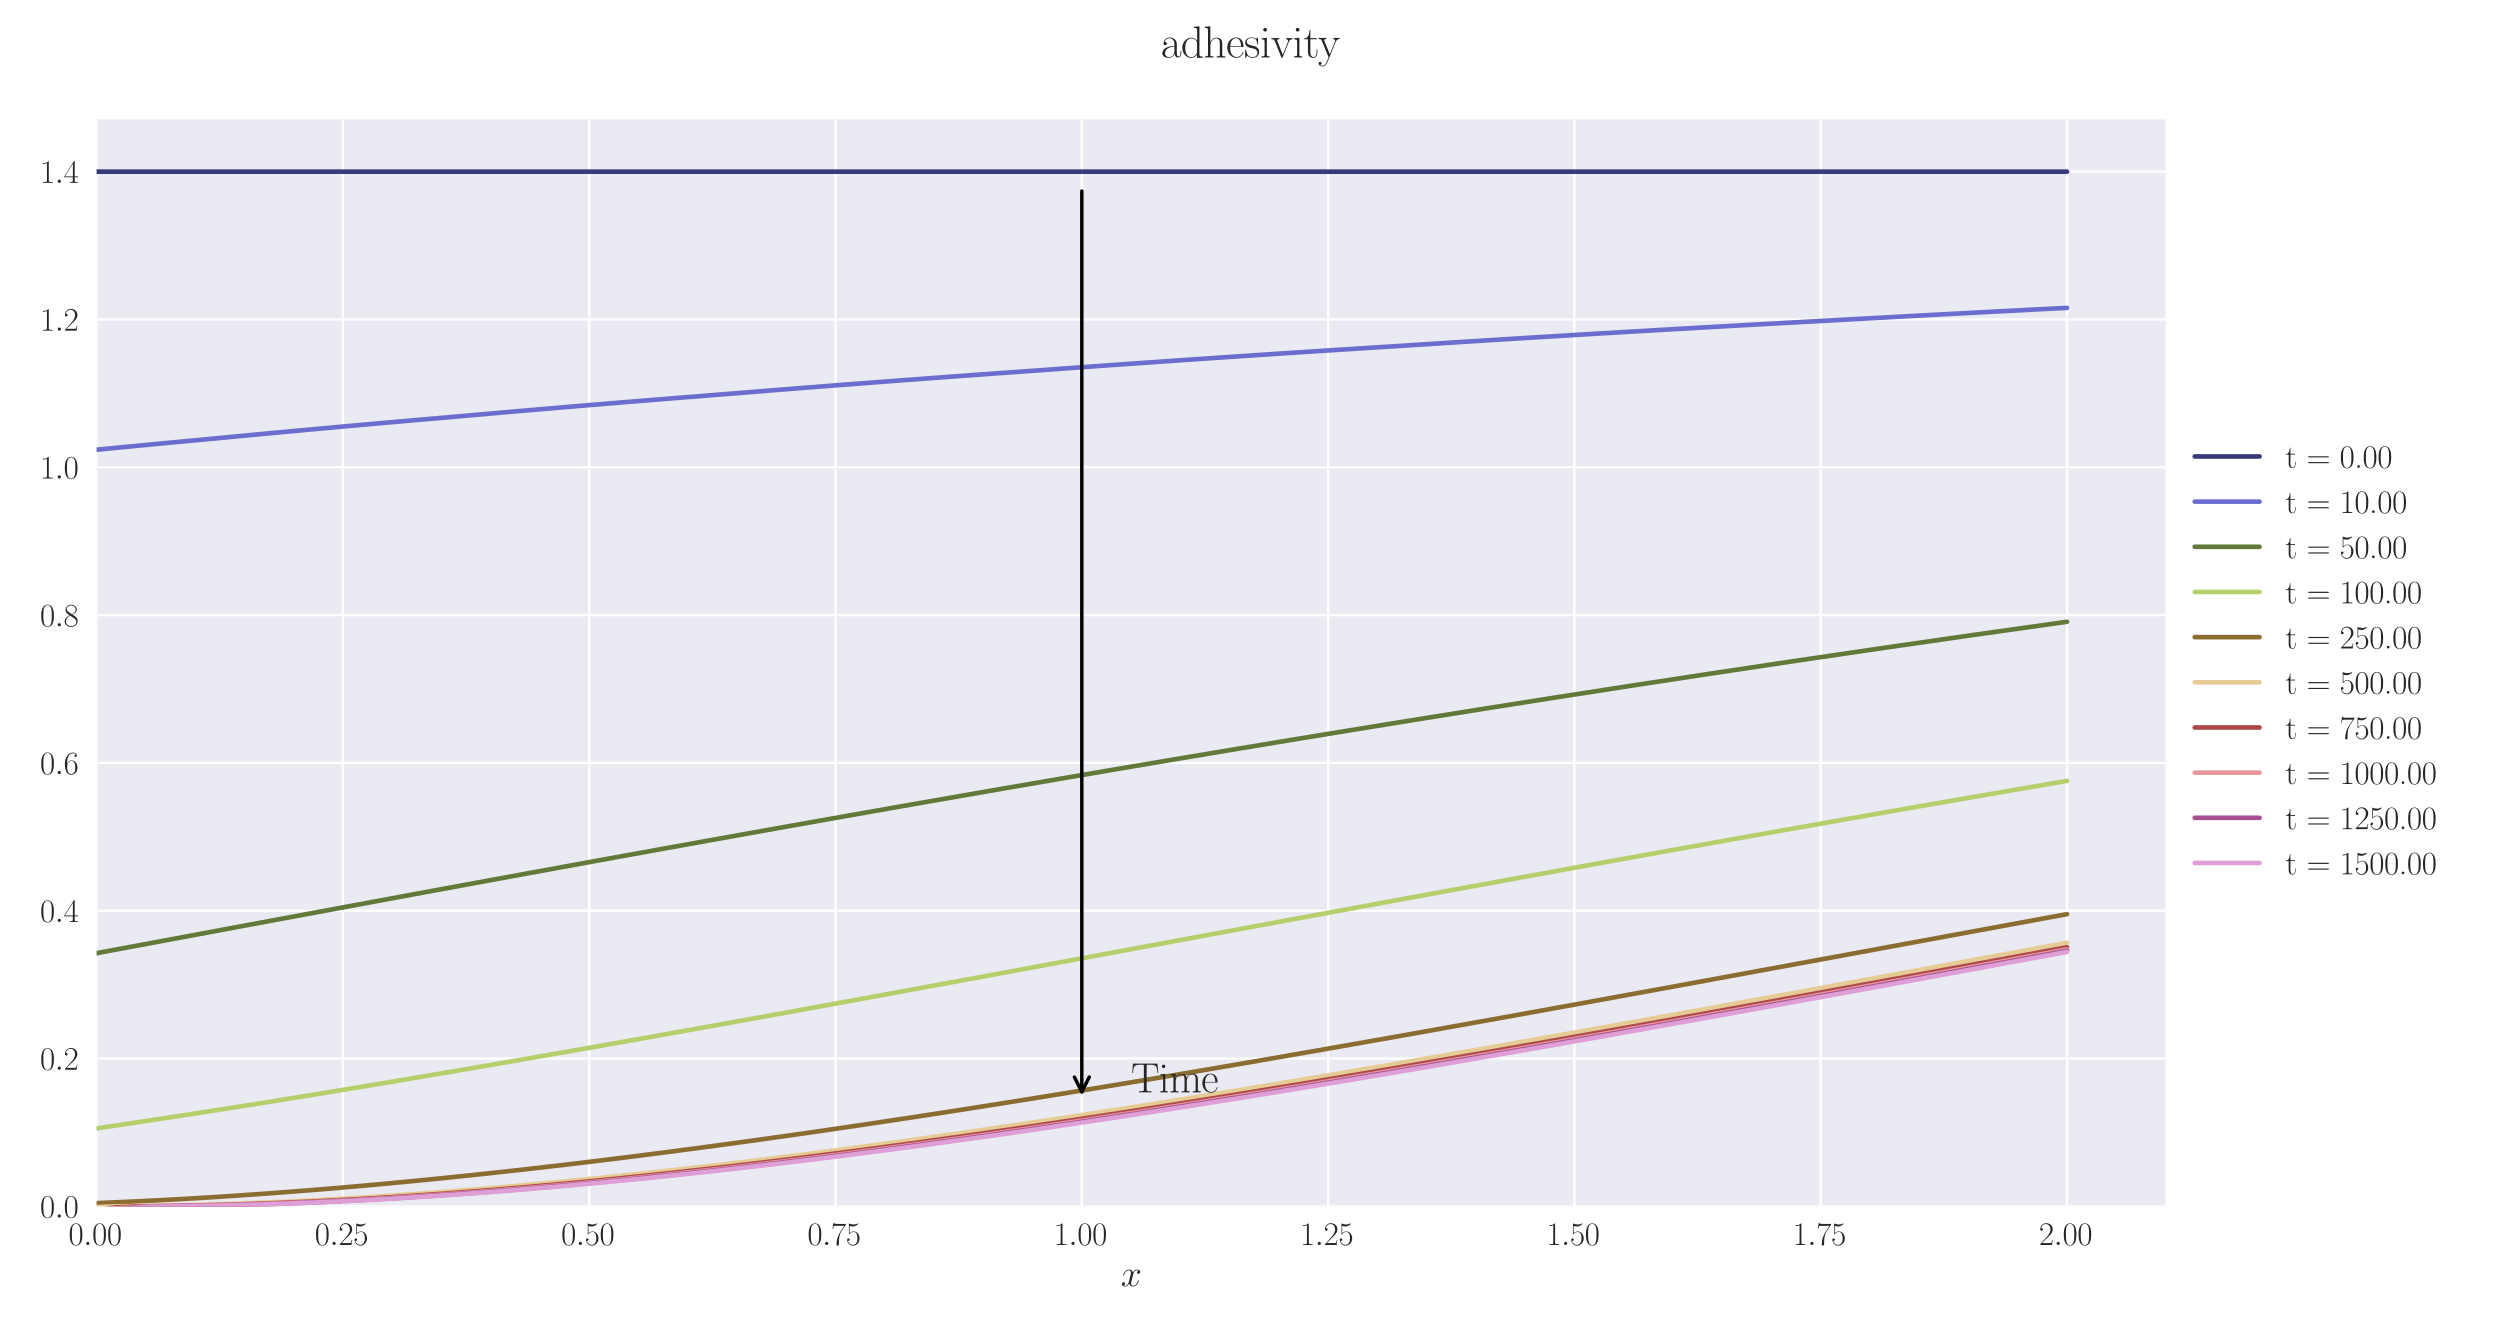 <?xml version="1.0" encoding="utf-8" standalone="no"?>
<!DOCTYPE svg PUBLIC "-//W3C//DTD SVG 1.1//EN"
  "http://www.w3.org/Graphics/SVG/1.1/DTD/svg11.dtd">
<svg xmlns:xlink="http://www.w3.org/1999/xlink" width="1080pt" height="576pt" viewBox="0 0 1080 576" xmlns="http://www.w3.org/2000/svg" version="1.1">
 <defs>
  <style type="text/css">*{stroke-linejoin: round; stroke-linecap: butt}</style>
 </defs>
 <g id="figure_1">
  <g id="patch_1">
   <path d="M 0 576 
L 1080 576 
L 1080 0 
L 0 0 
z
" style="fill: #ffffff"/>
  </g>
  <g id="axes_1">
   <g id="patch_2">
    <path d="M 41.731 521.153 
L 935.518 521.153 
L 935.518 51.564 
L 41.731 51.564 
z
" style="fill: #eaeaf2"/>
   </g>
   <g id="matplotlib.axis_1">
    <g id="xtick_1">
     <g id="line2d_1">
      <path d="M 41.731 521.153 
L 41.731 51.564 
" clip-path="url(#pd2f1396769)" style="fill: none; stroke: #ffffff; stroke-linecap: round"/>
     </g>
     <g id="line2d_2"/>
     <g id="text_1">
      <!-- $\mathdefault{0.00}$ -->
      <g style="fill: #262626" transform="translate(29.591 537.839) scale(0.14 -0.14)">
       <defs>
        <path id="CMR17-30" d="M 2688 2025 
C 2688 2416 2682 3080 2413 3591 
C 2176 4039 1798 4198 1466 4198 
C 1158 4198 768 4058 525 3597 
C 269 3118 243 2524 243 2025 
C 243 1661 250 1106 448 619 
C 723 -39 1216 -128 1466 -128 
C 1760 -128 2208 -7 2470 600 
C 2662 1042 2688 1559 2688 2025 
z
M 1466 -26 
C 1056 -26 813 325 723 812 
C 653 1188 653 1738 653 2096 
C 653 2588 653 2997 736 3387 
C 858 3929 1216 4096 1466 4096 
C 1728 4096 2067 3923 2189 3400 
C 2272 3036 2278 2607 2278 2096 
C 2278 1680 2278 1169 2202 792 
C 2067 95 1690 -26 1466 -26 
z
" transform="scale(0.016)"/>
        <path id="CMMI12-3a" d="M 1178 307 
C 1178 492 1024 619 870 619 
C 685 619 557 466 557 313 
C 557 128 710 0 864 0 
C 1050 0 1178 153 1178 307 
z
" transform="scale(0.016)"/>
       </defs>
       <use xlink:href="#CMR17-30" transform="scale(0.996)"/>
       <use xlink:href="#CMMI12-3a" transform="translate(45.69 0) scale(0.996)"/>
       <use xlink:href="#CMR17-30" transform="translate(72.788 0) scale(0.996)"/>
       <use xlink:href="#CMR17-30" transform="translate(118.478 0) scale(0.996)"/>
      </g>
     </g>
    </g>
    <g id="xtick_2">
     <g id="line2d_3">
      <path d="M 148.134 521.153 
L 148.134 51.564 
" clip-path="url(#pd2f1396769)" style="fill: none; stroke: #ffffff; stroke-linecap: round"/>
     </g>
     <g id="line2d_4"/>
     <g id="text_2">
      <!-- $\mathdefault{0.25}$ -->
      <g style="fill: #262626" transform="translate(135.994 537.839) scale(0.14 -0.14)">
       <defs>
        <path id="CMR17-32" d="M 2669 989 
L 2554 989 
C 2490 536 2438 459 2413 420 
C 2381 369 1920 369 1830 369 
L 602 369 
C 832 619 1280 1072 1824 1597 
C 2214 1967 2669 2402 2669 3035 
C 2669 3790 2067 4224 1395 4224 
C 691 4224 262 3604 262 3030 
C 262 2780 448 2748 525 2748 
C 589 2748 781 2787 781 3010 
C 781 3207 614 3264 525 3264 
C 486 3264 448 3258 422 3245 
C 544 3790 915 4058 1306 4058 
C 1862 4058 2227 3617 2227 3035 
C 2227 2479 1901 2000 1536 1584 
L 262 146 
L 262 0 
L 2515 0 
L 2669 989 
z
" transform="scale(0.016)"/>
        <path id="CMR17-35" d="M 730 3692 
C 794 3666 1056 3584 1325 3584 
C 1920 3584 2246 3911 2432 4100 
C 2432 4157 2432 4192 2394 4192 
C 2387 4192 2374 4192 2323 4163 
C 2099 4058 1837 3973 1517 3973 
C 1325 3973 1037 3999 723 4139 
C 653 4171 640 4171 634 4171 
C 602 4171 595 4164 595 4037 
L 595 2203 
C 595 2089 595 2057 659 2057 
C 691 2057 704 2070 736 2114 
C 941 2401 1222 2522 1542 2522 
C 1766 2522 2246 2382 2246 1289 
C 2246 1085 2246 715 2054 421 
C 1894 159 1645 25 1370 25 
C 947 25 518 320 403 814 
C 429 807 480 795 506 795 
C 589 795 749 840 749 1038 
C 749 1210 627 1280 506 1280 
C 358 1280 262 1190 262 1011 
C 262 454 704 -128 1382 -128 
C 2042 -128 2669 440 2669 1264 
C 2669 2030 2170 2624 1549 2624 
C 1222 2624 947 2503 730 2274 
L 730 3692 
z
" transform="scale(0.016)"/>
       </defs>
       <use xlink:href="#CMR17-30" transform="scale(0.996)"/>
       <use xlink:href="#CMMI12-3a" transform="translate(45.69 0) scale(0.996)"/>
       <use xlink:href="#CMR17-32" transform="translate(72.788 0) scale(0.996)"/>
       <use xlink:href="#CMR17-35" transform="translate(118.478 0) scale(0.996)"/>
      </g>
     </g>
    </g>
    <g id="xtick_3">
     <g id="line2d_5">
      <path d="M 254.537 521.153 
L 254.537 51.564 
" clip-path="url(#pd2f1396769)" style="fill: none; stroke: #ffffff; stroke-linecap: round"/>
     </g>
     <g id="line2d_6"/>
     <g id="text_3">
      <!-- $\mathdefault{0.50}$ -->
      <g style="fill: #262626" transform="translate(242.397 537.839) scale(0.14 -0.14)">
       <use xlink:href="#CMR17-30" transform="scale(0.996)"/>
       <use xlink:href="#CMMI12-3a" transform="translate(45.69 0) scale(0.996)"/>
       <use xlink:href="#CMR17-35" transform="translate(72.788 0) scale(0.996)"/>
       <use xlink:href="#CMR17-30" transform="translate(118.478 0) scale(0.996)"/>
      </g>
     </g>
    </g>
    <g id="xtick_4">
     <g id="line2d_7">
      <path d="M 360.94 521.153 
L 360.94 51.564 
" clip-path="url(#pd2f1396769)" style="fill: none; stroke: #ffffff; stroke-linecap: round"/>
     </g>
     <g id="line2d_8"/>
     <g id="text_4">
      <!-- $\mathdefault{0.75}$ -->
      <g style="fill: #262626" transform="translate(348.801 537.839) scale(0.14 -0.14)">
       <defs>
        <path id="CMR17-37" d="M 2886 3941 
L 2886 4081 
L 1382 4081 
C 634 4081 621 4165 595 4288 
L 480 4288 
L 294 3094 
L 410 3094 
C 429 3215 474 3540 550 3661 
C 589 3712 1062 3712 1171 3712 
L 2579 3712 
L 1869 2661 
C 1395 1954 1069 999 1069 165 
C 1069 89 1069 -128 1299 -128 
C 1530 -128 1530 89 1530 171 
L 1530 465 
C 1530 1508 1709 2196 2003 2636 
L 2886 3941 
z
" transform="scale(0.016)"/>
       </defs>
       <use xlink:href="#CMR17-30" transform="scale(0.996)"/>
       <use xlink:href="#CMMI12-3a" transform="translate(45.69 0) scale(0.996)"/>
       <use xlink:href="#CMR17-37" transform="translate(72.788 0) scale(0.996)"/>
       <use xlink:href="#CMR17-35" transform="translate(118.478 0) scale(0.996)"/>
      </g>
     </g>
    </g>
    <g id="xtick_5">
     <g id="line2d_9">
      <path d="M 467.343 521.153 
L 467.343 51.564 
" clip-path="url(#pd2f1396769)" style="fill: none; stroke: #ffffff; stroke-linecap: round"/>
     </g>
     <g id="line2d_10"/>
     <g id="text_5">
      <!-- $\mathdefault{1.00}$ -->
      <g style="fill: #262626" transform="translate(455.204 537.839) scale(0.14 -0.14)">
       <defs>
        <path id="CMR17-31" d="M 1702 4058 
C 1702 4192 1696 4192 1606 4192 
C 1357 3916 979 3827 621 3827 
C 602 3827 570 3827 563 3808 
C 557 3795 557 3782 557 3648 
C 755 3648 1088 3686 1344 3839 
L 1344 461 
C 1344 236 1331 160 781 160 
L 589 160 
L 589 0 
C 896 0 1216 0 1523 0 
C 1830 0 2150 0 2458 0 
L 2458 160 
L 2266 160 
C 1715 160 1702 230 1702 458 
L 1702 4058 
z
" transform="scale(0.016)"/>
       </defs>
       <use xlink:href="#CMR17-31" transform="scale(0.996)"/>
       <use xlink:href="#CMMI12-3a" transform="translate(45.69 0) scale(0.996)"/>
       <use xlink:href="#CMR17-30" transform="translate(72.788 0) scale(0.996)"/>
       <use xlink:href="#CMR17-30" transform="translate(118.478 0) scale(0.996)"/>
      </g>
     </g>
    </g>
    <g id="xtick_6">
     <g id="line2d_11">
      <path d="M 573.747 521.153 
L 573.747 51.564 
" clip-path="url(#pd2f1396769)" style="fill: none; stroke: #ffffff; stroke-linecap: round"/>
     </g>
     <g id="line2d_12"/>
     <g id="text_6">
      <!-- $\mathdefault{1.25}$ -->
      <g style="fill: #262626" transform="translate(561.607 537.839) scale(0.14 -0.14)">
       <use xlink:href="#CMR17-31" transform="scale(0.996)"/>
       <use xlink:href="#CMMI12-3a" transform="translate(45.69 0) scale(0.996)"/>
       <use xlink:href="#CMR17-32" transform="translate(72.788 0) scale(0.996)"/>
       <use xlink:href="#CMR17-35" transform="translate(118.478 0) scale(0.996)"/>
      </g>
     </g>
    </g>
    <g id="xtick_7">
     <g id="line2d_13">
      <path d="M 680.15 521.153 
L 680.15 51.564 
" clip-path="url(#pd2f1396769)" style="fill: none; stroke: #ffffff; stroke-linecap: round"/>
     </g>
     <g id="line2d_14"/>
     <g id="text_7">
      <!-- $\mathdefault{1.50}$ -->
      <g style="fill: #262626" transform="translate(668.01 537.839) scale(0.14 -0.14)">
       <use xlink:href="#CMR17-31" transform="scale(0.996)"/>
       <use xlink:href="#CMMI12-3a" transform="translate(45.69 0) scale(0.996)"/>
       <use xlink:href="#CMR17-35" transform="translate(72.788 0) scale(0.996)"/>
       <use xlink:href="#CMR17-30" transform="translate(118.478 0) scale(0.996)"/>
      </g>
     </g>
    </g>
    <g id="xtick_8">
     <g id="line2d_15">
      <path d="M 786.553 521.153 
L 786.553 51.564 
" clip-path="url(#pd2f1396769)" style="fill: none; stroke: #ffffff; stroke-linecap: round"/>
     </g>
     <g id="line2d_16"/>
     <g id="text_8">
      <!-- $\mathdefault{1.75}$ -->
      <g style="fill: #262626" transform="translate(774.414 537.839) scale(0.14 -0.14)">
       <use xlink:href="#CMR17-31" transform="scale(0.996)"/>
       <use xlink:href="#CMMI12-3a" transform="translate(45.69 0) scale(0.996)"/>
       <use xlink:href="#CMR17-37" transform="translate(72.788 0) scale(0.996)"/>
       <use xlink:href="#CMR17-35" transform="translate(118.478 0) scale(0.996)"/>
      </g>
     </g>
    </g>
    <g id="xtick_9">
     <g id="line2d_17">
      <path d="M 892.956 521.153 
L 892.956 51.564 
" clip-path="url(#pd2f1396769)" style="fill: none; stroke: #ffffff; stroke-linecap: round"/>
     </g>
     <g id="line2d_18"/>
     <g id="text_9">
      <!-- $\mathdefault{2.00}$ -->
      <g style="fill: #262626" transform="translate(880.817 537.839) scale(0.14 -0.14)">
       <use xlink:href="#CMR17-32" transform="scale(0.996)"/>
       <use xlink:href="#CMMI12-3a" transform="translate(45.69 0) scale(0.996)"/>
       <use xlink:href="#CMR17-30" transform="translate(72.788 0) scale(0.996)"/>
       <use xlink:href="#CMR17-30" transform="translate(118.478 0) scale(0.996)"/>
      </g>
     </g>
    </g>
    <g id="text_10">
     <!-- $x$ -->
     <g style="fill: #262626" transform="translate(484.189 555.621) scale(0.16 -0.16)">
      <defs>
       <path id="CMMI12-78" d="M 3034 2606 
C 2829 2567 2752 2414 2752 2293 
C 2752 2139 2874 2088 2963 2088 
C 3155 2088 3290 2254 3290 2427 
C 3290 2695 2982 2816 2714 2816 
C 2323 2816 2106 2433 2048 2312 
C 1901 2816 1504 2816 1389 2816 
C 736 2816 390 1980 390 1839 
C 390 1814 416 1782 461 1782 
C 512 1782 525 1820 538 1846 
C 755 2555 1184 2689 1370 2689 
C 1658 2689 1715 2420 1715 2267 
C 1715 2127 1677 1980 1600 1673 
L 1382 798 
C 1286 415 1101 64 762 64 
C 730 64 570 64 435 147 
C 666 192 717 383 717 460 
C 717 588 621 664 499 664 
C 346 664 179 530 179 326 
C 179 57 480 -64 755 -64 
C 1062 -64 1280 179 1414 441 
C 1517 64 1837 -64 2074 -64 
C 2726 -64 3072 773 3072 913 
C 3072 945 3046 971 3008 971 
C 2950 971 2944 939 2925 888 
C 2752 326 2381 64 2093 64 
C 1869 64 1747 230 1747 492 
C 1747 632 1773 734 1875 1156 
L 2099 2024 
C 2195 2408 2413 2689 2707 2689 
C 2720 2689 2899 2689 3034 2606 
z
" transform="scale(0.016)"/>
      </defs>
      <use xlink:href="#CMMI12-78" transform="scale(0.996)"/>
     </g>
    </g>
   </g>
   <g id="matplotlib.axis_2">
    <g id="ytick_1">
     <g id="line2d_19">
      <path d="M 41.731 521.153 
L 935.518 521.153 
" clip-path="url(#pd2f1396769)" style="fill: none; stroke: #ffffff; stroke-linecap: round"/>
     </g>
     <g id="line2d_20"/>
     <g id="text_11">
      <!-- $\mathdefault{0.0}$ -->
      <g style="fill: #262626" transform="translate(17.28 525.996) scale(0.14 -0.14)">
       <use xlink:href="#CMR17-30" transform="scale(0.996)"/>
       <use xlink:href="#CMMI12-3a" transform="translate(45.69 0) scale(0.996)"/>
       <use xlink:href="#CMR17-30" transform="translate(72.788 0) scale(0.996)"/>
      </g>
     </g>
    </g>
    <g id="ytick_2">
     <g id="line2d_21">
      <path d="M 41.731 457.296 
L 935.518 457.296 
" clip-path="url(#pd2f1396769)" style="fill: none; stroke: #ffffff; stroke-linecap: round"/>
     </g>
     <g id="line2d_22"/>
     <g id="text_12">
      <!-- $\mathdefault{0.2}$ -->
      <g style="fill: #262626" transform="translate(17.28 462.139) scale(0.14 -0.14)">
       <use xlink:href="#CMR17-30" transform="scale(0.996)"/>
       <use xlink:href="#CMMI12-3a" transform="translate(45.69 0) scale(0.996)"/>
       <use xlink:href="#CMR17-32" transform="translate(72.788 0) scale(0.996)"/>
      </g>
     </g>
    </g>
    <g id="ytick_3">
     <g id="line2d_23">
      <path d="M 41.731 393.439 
L 935.518 393.439 
" clip-path="url(#pd2f1396769)" style="fill: none; stroke: #ffffff; stroke-linecap: round"/>
     </g>
     <g id="line2d_24"/>
     <g id="text_13">
      <!-- $\mathdefault{0.4}$ -->
      <g style="fill: #262626" transform="translate(17.28 398.282) scale(0.14 -0.14)">
       <defs>
        <path id="CMR17-34" d="M 2150 4122 
C 2150 4256 2144 4256 2029 4256 
L 128 1254 
L 128 1088 
L 1779 1088 
L 1779 457 
C 1779 224 1766 160 1318 160 
L 1197 160 
L 1197 0 
C 1402 0 1747 0 1965 0 
C 2182 0 2528 0 2733 0 
L 2733 160 
L 2611 160 
C 2163 160 2150 224 2150 457 
L 2150 1088 
L 2803 1088 
L 2803 1254 
L 2150 1254 
L 2150 4122 
z
M 1798 3703 
L 1798 1254 
L 256 1254 
L 1798 3703 
z
" transform="scale(0.016)"/>
       </defs>
       <use xlink:href="#CMR17-30" transform="scale(0.996)"/>
       <use xlink:href="#CMMI12-3a" transform="translate(45.69 0) scale(0.996)"/>
       <use xlink:href="#CMR17-34" transform="translate(72.788 0) scale(0.996)"/>
      </g>
     </g>
    </g>
    <g id="ytick_4">
     <g id="line2d_25">
      <path d="M 41.731 329.583 
L 935.518 329.583 
" clip-path="url(#pd2f1396769)" style="fill: none; stroke: #ffffff; stroke-linecap: round"/>
     </g>
     <g id="line2d_26"/>
     <g id="text_14">
      <!-- $\mathdefault{0.6}$ -->
      <g style="fill: #262626" transform="translate(17.28 334.426) scale(0.14 -0.14)">
       <defs>
        <path id="CMR17-36" d="M 678 2176 
C 678 3690 1395 4032 1811 4032 
C 1946 4032 2272 4009 2400 3776 
C 2298 3776 2106 3776 2106 3553 
C 2106 3381 2246 3323 2336 3323 
C 2394 3323 2566 3348 2566 3560 
C 2566 3954 2246 4179 1805 4179 
C 1043 4179 243 3390 243 1984 
C 243 253 966 -128 1478 -128 
C 2099 -128 2688 427 2688 1283 
C 2688 2081 2170 2662 1517 2662 
C 1126 2662 838 2407 678 1960 
L 678 2176 
z
M 1478 25 
C 691 25 691 1200 691 1436 
C 691 1896 909 2560 1504 2560 
C 1613 2560 1926 2560 2138 2120 
C 2253 1870 2253 1609 2253 1289 
C 2253 944 2253 690 2118 434 
C 1978 171 1773 25 1478 25 
z
" transform="scale(0.016)"/>
       </defs>
       <use xlink:href="#CMR17-30" transform="scale(0.996)"/>
       <use xlink:href="#CMMI12-3a" transform="translate(45.69 0) scale(0.996)"/>
       <use xlink:href="#CMR17-36" transform="translate(72.788 0) scale(0.996)"/>
      </g>
     </g>
    </g>
    <g id="ytick_5">
     <g id="line2d_27">
      <path d="M 41.731 265.726 
L 935.518 265.726 
" clip-path="url(#pd2f1396769)" style="fill: none; stroke: #ffffff; stroke-linecap: round"/>
     </g>
     <g id="line2d_28"/>
     <g id="text_15">
      <!-- $\mathdefault{0.8}$ -->
      <g style="fill: #262626" transform="translate(17.28 270.569) scale(0.14 -0.14)">
       <defs>
        <path id="CMR17-38" d="M 1741 2264 
C 2144 2467 2554 2773 2554 3263 
C 2554 3841 1990 4179 1472 4179 
C 890 4179 378 3759 378 3180 
C 378 3021 416 2747 666 2505 
C 730 2442 998 2251 1171 2130 
C 883 1983 211 1634 211 934 
C 211 279 838 -128 1459 -128 
C 2144 -128 2720 362 2720 1010 
C 2720 1590 2330 1857 2074 2029 
L 1741 2264 
z
M 902 2822 
C 851 2854 595 3051 595 3351 
C 595 3739 998 4032 1459 4032 
C 1965 4032 2336 3676 2336 3262 
C 2336 2669 1670 2331 1638 2331 
C 1632 2331 1626 2331 1574 2370 
L 902 2822 
z
M 2080 1519 
C 2176 1449 2483 1240 2483 851 
C 2483 381 2010 25 1472 25 
C 890 25 448 438 448 940 
C 448 1443 838 1862 1280 2060 
L 2080 1519 
z
" transform="scale(0.016)"/>
       </defs>
       <use xlink:href="#CMR17-30" transform="scale(0.996)"/>
       <use xlink:href="#CMMI12-3a" transform="translate(45.69 0) scale(0.996)"/>
       <use xlink:href="#CMR17-38" transform="translate(72.788 0) scale(0.996)"/>
      </g>
     </g>
    </g>
    <g id="ytick_6">
     <g id="line2d_29">
      <path d="M 41.731 201.869 
L 935.518 201.869 
" clip-path="url(#pd2f1396769)" style="fill: none; stroke: #ffffff; stroke-linecap: round"/>
     </g>
     <g id="line2d_30"/>
     <g id="text_16">
      <!-- $\mathdefault{1.0}$ -->
      <g style="fill: #262626" transform="translate(17.28 206.712) scale(0.14 -0.14)">
       <use xlink:href="#CMR17-31" transform="scale(0.996)"/>
       <use xlink:href="#CMMI12-3a" transform="translate(45.69 0) scale(0.996)"/>
       <use xlink:href="#CMR17-30" transform="translate(72.788 0) scale(0.996)"/>
      </g>
     </g>
    </g>
    <g id="ytick_7">
     <g id="line2d_31">
      <path d="M 41.731 138.012 
L 935.518 138.012 
" clip-path="url(#pd2f1396769)" style="fill: none; stroke: #ffffff; stroke-linecap: round"/>
     </g>
     <g id="line2d_32"/>
     <g id="text_17">
      <!-- $\mathdefault{1.2}$ -->
      <g style="fill: #262626" transform="translate(17.28 142.855) scale(0.14 -0.14)">
       <use xlink:href="#CMR17-31" transform="scale(0.996)"/>
       <use xlink:href="#CMMI12-3a" transform="translate(45.69 0) scale(0.996)"/>
       <use xlink:href="#CMR17-32" transform="translate(72.788 0) scale(0.996)"/>
      </g>
     </g>
    </g>
    <g id="ytick_8">
     <g id="line2d_33">
      <path d="M 41.731 74.155 
L 935.518 74.155 
" clip-path="url(#pd2f1396769)" style="fill: none; stroke: #ffffff; stroke-linecap: round"/>
     </g>
     <g id="line2d_34"/>
     <g id="text_18">
      <!-- $\mathdefault{1.4}$ -->
      <g style="fill: #262626" transform="translate(17.28 78.998) scale(0.14 -0.14)">
       <use xlink:href="#CMR17-31" transform="scale(0.996)"/>
       <use xlink:href="#CMMI12-3a" transform="translate(45.69 0) scale(0.996)"/>
       <use xlink:href="#CMR17-34" transform="translate(72.788 0) scale(0.996)"/>
      </g>
     </g>
    </g>
   </g>
   <g id="line2d_35">
    <path d="M 41.731 74.155 
L 50.243 74.155 
L 58.755 74.155 
L 67.267 74.155 
L 75.78 74.155 
L 84.292 74.155 
L 92.804 74.155 
L 101.316 74.155 
L 109.829 74.155 
L 118.341 74.155 
L 126.853 74.155 
L 135.365 74.155 
L 143.878 74.155 
L 152.39 74.155 
L 160.902 74.155 
L 169.414 74.155 
L 177.927 74.155 
L 186.439 74.155 
L 194.951 74.155 
L 203.463 74.155 
L 211.976 74.155 
L 220.488 74.155 
L 229 74.155 
L 237.513 74.155 
L 246.025 74.155 
L 254.537 74.155 
L 263.049 74.155 
L 271.562 74.155 
L 280.074 74.155 
L 288.586 74.155 
L 297.098 74.155 
L 305.611 74.155 
L 314.123 74.155 
L 322.635 74.155 
L 331.147 74.155 
L 339.66 74.155 
L 348.172 74.155 
L 356.684 74.155 
L 365.196 74.155 
L 373.709 74.155 
L 382.221 74.155 
L 390.733 74.155 
L 399.245 74.155 
L 407.758 74.155 
L 416.27 74.155 
L 424.782 74.155 
L 433.294 74.155 
L 441.807 74.155 
L 450.319 74.155 
L 458.831 74.155 
L 467.343 74.155 
L 475.856 74.155 
L 484.368 74.155 
L 492.88 74.155 
L 501.393 74.155 
L 509.905 74.155 
L 518.417 74.155 
L 526.929 74.155 
L 535.442 74.155 
L 543.954 74.155 
L 552.466 74.155 
L 560.978 74.155 
L 569.491 74.155 
L 578.003 74.155 
L 586.515 74.155 
L 595.027 74.155 
L 603.54 74.155 
L 612.052 74.155 
L 620.564 74.155 
L 629.076 74.155 
L 637.589 74.155 
L 646.101 74.155 
L 654.613 74.155 
L 663.125 74.155 
L 671.638 74.155 
L 680.15 74.155 
L 688.662 74.155 
L 697.174 74.155 
L 705.687 74.155 
L 714.199 74.155 
L 722.711 74.155 
L 731.223 74.155 
L 739.736 74.155 
L 748.248 74.155 
L 756.76 74.155 
L 765.273 74.155 
L 773.785 74.155 
L 782.297 74.155 
L 790.809 74.155 
L 799.322 74.155 
L 807.834 74.155 
L 816.346 74.155 
L 824.858 74.155 
L 833.371 74.155 
L 841.883 74.155 
L 850.395 74.155 
L 858.907 74.155 
L 867.42 74.155 
L 875.932 74.155 
L 884.444 74.155 
L 892.956 74.155 
" clip-path="url(#pd2f1396769)" style="fill: none; stroke: #393b79; stroke-width: 2; stroke-linecap: round"/>
   </g>
   <g id="line2d_36">
    <path d="M 41.731 194.28 
L 50.243 193.45 
L 58.755 192.63 
L 67.267 191.817 
L 75.78 191.012 
L 84.292 190.215 
L 92.804 189.42 
L 101.316 188.606 
L 109.829 187.799 
L 118.341 187.001 
L 126.853 186.21 
L 135.365 185.427 
L 143.878 184.652 
L 152.39 183.884 
L 160.902 183.124 
L 169.414 182.371 
L 177.927 181.625 
L 186.439 180.887 
L 194.951 180.154 
L 203.463 179.398 
L 211.976 178.65 
L 220.488 177.909 
L 229 177.175 
L 237.513 176.447 
L 246.025 175.727 
L 254.537 175.014 
L 263.049 174.307 
L 271.562 173.607 
L 280.074 172.914 
L 288.586 172.227 
L 297.098 171.547 
L 305.611 170.873 
L 314.123 170.197 
L 322.635 169.507 
L 331.147 168.823 
L 339.66 168.146 
L 348.172 167.475 
L 356.684 166.81 
L 365.196 166.151 
L 373.709 165.499 
L 382.221 164.852 
L 390.733 164.212 
L 399.245 163.577 
L 407.758 162.948 
L 416.27 162.325 
L 424.782 161.708 
L 433.294 161.097 
L 441.807 160.491 
L 450.319 159.877 
L 458.831 159.256 
L 467.343 158.64 
L 475.856 158.03 
L 484.368 157.425 
L 492.88 156.826 
L 501.393 156.233 
L 509.905 155.644 
L 518.417 155.061 
L 526.929 154.484 
L 535.442 153.911 
L 543.954 153.344 
L 552.466 152.782 
L 560.978 152.225 
L 569.491 151.673 
L 578.003 151.125 
L 586.515 150.583 
L 595.027 150.046 
L 603.54 149.513 
L 612.052 148.962 
L 620.564 148.415 
L 629.076 147.873 
L 637.589 147.336 
L 646.101 146.803 
L 654.613 146.275 
L 663.125 145.752 
L 671.638 145.234 
L 680.15 144.72 
L 688.662 144.211 
L 697.174 143.706 
L 705.687 143.206 
L 714.199 142.71 
L 722.711 142.218 
L 731.223 141.731 
L 739.736 141.248 
L 748.248 140.769 
L 756.76 140.294 
L 765.273 139.824 
L 773.785 139.357 
L 782.297 138.895 
L 790.809 138.437 
L 799.322 137.966 
L 807.834 137.495 
L 816.346 137.028 
L 824.858 136.565 
L 833.371 136.106 
L 841.883 135.651 
L 850.395 135.2 
L 858.907 134.752 
L 867.42 134.309 
L 875.932 133.869 
L 884.444 133.434 
L 892.956 133.002 
" clip-path="url(#pd2f1396769)" style="fill: none; stroke: #6b6ecf; stroke-width: 2; stroke-linecap: round"/>
   </g>
   <g id="line2d_37">
    <path d="M 41.731 411.776 
L 50.243 410.193 
L 58.755 408.61 
L 67.267 407.023 
L 75.78 405.437 
L 84.292 403.851 
L 92.804 402.268 
L 101.316 400.687 
L 109.829 399.107 
L 118.341 397.522 
L 126.853 395.94 
L 135.365 394.362 
L 143.878 392.788 
L 152.39 391.206 
L 160.902 389.631 
L 169.414 388.063 
L 177.927 386.487 
L 186.439 384.916 
L 194.951 383.355 
L 203.463 381.784 
L 211.976 380.221 
L 220.488 378.664 
L 229 377.1 
L 237.513 375.55 
L 246.025 373.992 
L 254.537 372.443 
L 263.049 370.897 
L 271.562 369.349 
L 280.074 367.813 
L 288.586 366.269 
L 297.098 364.742 
L 305.611 363.202 
L 314.123 361.683 
L 322.635 360.148 
L 331.147 358.636 
L 339.66 357.109 
L 348.172 355.603 
L 356.684 354.085 
L 365.196 352.584 
L 373.709 351.077 
L 382.221 349.58 
L 390.733 348.088 
L 399.245 346.592 
L 407.758 345.118 
L 416.27 343.624 
L 424.782 342.152 
L 433.294 340.676 
L 441.807 339.205 
L 450.319 337.751 
L 458.831 336.279 
L 467.343 334.829 
L 475.856 333.378 
L 484.368 331.926 
L 492.88 330.495 
L 501.393 329.051 
L 509.905 327.617 
L 518.417 326.203 
L 526.929 324.768 
L 535.442 323.35 
L 543.954 321.953 
L 552.466 320.531 
L 560.978 319.128 
L 569.491 317.744 
L 578.003 316.34 
L 586.515 314.95 
L 595.027 313.579 
L 603.54 312.197 
L 612.052 310.819 
L 620.564 309.459 
L 629.076 308.104 
L 637.589 306.736 
L 646.101 305.386 
L 654.613 304.055 
L 663.125 302.706 
L 671.638 301.365 
L 680.15 300.041 
L 688.662 298.732 
L 697.174 297.398 
L 705.687 296.081 
L 714.199 294.781 
L 722.711 293.491 
L 731.223 292.179 
L 739.736 290.884 
L 748.248 289.606 
L 756.76 288.341 
L 765.273 287.05 
L 773.785 285.776 
L 782.297 284.516 
L 790.809 283.273 
L 799.322 282.014 
L 807.834 280.758 
L 816.346 279.516 
L 824.858 278.29 
L 833.371 277.073 
L 841.883 275.833 
L 850.395 274.608 
L 858.907 273.397 
L 867.42 272.201 
L 875.932 271.007 
L 884.444 269.796 
L 892.956 268.6 
" clip-path="url(#pd2f1396769)" style="fill: none; stroke: #637939; stroke-width: 2; stroke-linecap: round"/>
   </g>
   <g id="line2d_38">
    <path d="M 41.731 487.456 
L 50.243 486.198 
L 58.755 484.926 
L 67.267 483.64 
L 75.78 482.342 
L 84.292 481.03 
L 92.804 479.706 
L 101.316 478.37 
L 109.829 477.022 
L 118.341 475.662 
L 126.853 474.292 
L 135.365 472.911 
L 143.878 471.52 
L 152.39 470.119 
L 160.902 468.708 
L 169.414 467.289 
L 177.927 465.86 
L 186.439 464.423 
L 194.951 462.978 
L 203.463 461.524 
L 211.976 460.063 
L 220.488 458.594 
L 229 457.119 
L 237.513 455.637 
L 246.025 454.149 
L 254.537 452.653 
L 263.049 451.151 
L 271.562 449.646 
L 280.074 448.134 
L 288.586 446.616 
L 297.098 445.096 
L 305.611 443.568 
L 314.123 442.038 
L 322.635 440.502 
L 331.147 438.963 
L 339.66 437.422 
L 348.172 435.874 
L 356.684 434.325 
L 365.196 432.775 
L 373.709 431.218 
L 382.221 429.66 
L 390.733 428.099 
L 399.245 426.537 
L 407.758 424.974 
L 416.27 423.409 
L 424.782 421.842 
L 433.294 420.273 
L 441.807 418.704 
L 450.319 417.132 
L 458.831 415.56 
L 467.343 413.986 
L 475.856 412.411 
L 484.368 410.837 
L 492.88 409.262 
L 501.393 407.687 
L 509.905 406.113 
L 518.417 404.541 
L 526.929 402.971 
L 535.442 401.395 
L 543.954 399.821 
L 552.466 398.249 
L 560.978 396.682 
L 569.491 395.113 
L 578.003 393.542 
L 586.515 391.975 
L 595.027 390.416 
L 603.54 388.847 
L 612.052 387.284 
L 620.564 385.73 
L 629.076 384.167 
L 637.589 382.61 
L 646.101 381.062 
L 654.613 379.504 
L 663.125 377.958 
L 671.638 376.41 
L 680.15 374.864 
L 688.662 373.328 
L 697.174 371.783 
L 705.687 370.255 
L 714.199 368.714 
L 722.711 367.19 
L 731.223 365.658 
L 739.736 364.139 
L 748.248 362.615 
L 756.76 361.102 
L 765.273 359.584 
L 773.785 358.079 
L 782.297 356.567 
L 790.809 355.073 
L 799.322 353.566 
L 807.834 352.082 
L 816.346 350.58 
L 824.858 349.099 
L 833.371 347.611 
L 841.883 346.133 
L 850.395 344.661 
L 858.907 343.184 
L 867.42 341.73 
L 875.932 340.256 
L 884.444 338.801 
L 892.956 337.351 
" clip-path="url(#pd2f1396769)" style="fill: none; stroke: #b5cf6b; stroke-width: 2; stroke-linecap: round"/>
   </g>
   <g id="line2d_39">
    <path d="M 41.731 519.741 
L 50.243 519.392 
L 58.755 519.007 
L 67.267 518.587 
L 75.78 518.133 
L 84.292 517.646 
L 92.804 517.125 
L 101.316 516.573 
L 109.829 515.989 
L 118.341 515.375 
L 126.853 514.731 
L 135.365 514.058 
L 143.878 513.356 
L 152.39 512.626 
L 160.902 511.869 
L 169.414 511.085 
L 177.927 510.276 
L 186.439 509.441 
L 194.951 508.581 
L 203.463 507.696 
L 211.976 506.789 
L 220.488 505.858 
L 229 504.904 
L 237.513 503.929 
L 246.025 502.932 
L 254.537 501.915 
L 263.049 500.877 
L 271.562 499.819 
L 280.074 498.742 
L 288.586 497.646 
L 297.098 496.532 
L 305.611 495.4 
L 314.123 494.251 
L 322.635 493.084 
L 331.147 491.901 
L 339.66 490.703 
L 348.172 489.489 
L 356.684 488.259 
L 365.196 487.015 
L 373.709 485.757 
L 382.221 484.485 
L 390.733 483.199 
L 399.245 481.901 
L 407.758 480.589 
L 416.27 479.267 
L 424.782 477.932 
L 433.294 476.584 
L 441.807 475.227 
L 450.319 473.858 
L 458.831 472.479 
L 467.343 471.089 
L 475.856 469.691 
L 484.368 468.282 
L 492.88 466.865 
L 501.393 465.439 
L 509.905 464.004 
L 518.417 462.561 
L 526.929 461.111 
L 535.442 459.654 
L 543.954 458.188 
L 552.466 456.716 
L 560.978 455.237 
L 569.491 453.752 
L 578.003 452.262 
L 586.515 450.765 
L 595.027 449.261 
L 603.54 447.754 
L 612.052 446.241 
L 620.564 444.724 
L 629.076 443.202 
L 637.589 441.675 
L 646.101 440.144 
L 654.613 438.613 
L 663.125 437.072 
L 671.638 435.531 
L 680.15 433.989 
L 688.662 432.44 
L 697.174 430.889 
L 705.687 429.336 
L 714.199 427.782 
L 722.711 426.226 
L 731.223 424.669 
L 739.736 423.107 
L 748.248 421.544 
L 756.76 419.98 
L 765.273 418.415 
L 773.785 416.85 
L 782.297 415.283 
L 790.809 413.717 
L 799.322 412.15 
L 807.834 410.58 
L 816.346 409.01 
L 824.858 407.441 
L 833.371 405.872 
L 841.883 404.304 
L 850.395 402.739 
L 858.907 401.174 
L 867.42 399.604 
L 875.932 398.037 
L 884.444 396.474 
L 892.956 394.915 
" clip-path="url(#pd2f1396769)" style="fill: none; stroke: #8c6d31; stroke-width: 2; stroke-linecap: round"/>
   </g>
   <g id="line2d_40">
    <path d="M 41.731 521.467 
L 50.243 521.154 
L 58.755 521.023 
L 67.267 520.899 
L 75.78 520.733 
L 84.292 520.529 
L 92.804 520.285 
L 101.316 520.003 
L 109.829 519.685 
L 118.341 519.33 
L 126.853 518.939 
L 135.365 518.514 
L 143.878 518.055 
L 152.39 517.562 
L 160.902 517.037 
L 169.414 516.48 
L 177.927 515.892 
L 186.439 515.273 
L 194.951 514.624 
L 203.463 513.947 
L 211.976 513.241 
L 220.488 512.507 
L 229 511.746 
L 237.513 510.959 
L 246.025 510.146 
L 254.537 509.307 
L 263.049 508.444 
L 271.562 507.557 
L 280.074 506.646 
L 288.586 505.712 
L 297.098 504.756 
L 305.611 503.778 
L 314.123 502.778 
L 322.635 501.758 
L 331.147 500.718 
L 339.66 499.658 
L 348.172 498.579 
L 356.684 497.481 
L 365.196 496.365 
L 373.709 495.231 
L 382.221 494.08 
L 390.733 492.912 
L 399.245 491.727 
L 407.758 490.527 
L 416.27 489.311 
L 424.782 488.081 
L 433.294 486.835 
L 441.807 485.576 
L 450.319 484.303 
L 458.831 483.016 
L 467.343 481.716 
L 475.856 480.405 
L 484.368 479.08 
L 492.88 477.744 
L 501.393 476.396 
L 509.905 475.038 
L 518.417 473.669 
L 526.929 472.289 
L 535.442 470.9 
L 543.954 469.5 
L 552.466 468.092 
L 560.978 466.674 
L 569.491 465.247 
L 578.003 463.813 
L 586.515 462.371 
L 595.027 460.921 
L 603.54 459.462 
L 612.052 457.998 
L 620.564 456.526 
L 629.076 455.047 
L 637.589 453.561 
L 646.101 452.07 
L 654.613 450.574 
L 663.125 449.071 
L 671.638 447.563 
L 680.15 446.053 
L 688.662 444.534 
L 697.174 443.014 
L 705.687 441.486 
L 714.199 439.957 
L 722.711 438.423 
L 731.223 436.885 
L 739.736 435.346 
L 748.248 433.803 
L 756.76 432.254 
L 765.273 430.704 
L 773.785 429.153 
L 782.297 427.6 
L 790.809 426.045 
L 799.322 424.486 
L 807.834 422.925 
L 816.346 421.363 
L 824.858 419.8 
L 833.371 418.236 
L 841.883 416.671 
L 850.395 415.106 
L 858.907 413.54 
L 867.42 411.974 
L 875.932 410.409 
L 884.444 408.839 
L 892.956 407.27 
" clip-path="url(#pd2f1396769)" style="fill: none; stroke: #e7cb94; stroke-width: 2; stroke-linecap: round"/>
   </g>
   <g id="line2d_41">
    <path d="M 41.731 522.529 
L 50.243 521.586 
L 58.755 521.203 
L 67.267 521.046 
L 75.78 520.93 
L 84.292 520.774 
L 92.804 520.578 
L 101.316 520.343 
L 109.829 520.071 
L 118.341 519.76 
L 126.853 519.413 
L 135.365 519.031 
L 143.878 518.614 
L 152.39 518.162 
L 160.902 517.677 
L 169.414 517.159 
L 177.927 516.609 
L 186.439 516.028 
L 194.951 515.416 
L 203.463 514.775 
L 211.976 514.104 
L 220.488 513.404 
L 229 512.677 
L 237.513 511.922 
L 246.025 511.141 
L 254.537 510.333 
L 263.049 509.501 
L 271.562 508.643 
L 280.074 507.761 
L 288.586 506.856 
L 297.098 505.927 
L 305.611 504.976 
L 314.123 504.003 
L 322.635 503.009 
L 331.147 501.994 
L 339.66 500.958 
L 348.172 499.902 
L 356.684 498.828 
L 365.196 497.734 
L 373.709 496.622 
L 382.221 495.493 
L 390.733 494.345 
L 399.245 493.181 
L 407.758 492.001 
L 416.27 490.805 
L 424.782 489.592 
L 433.294 488.365 
L 441.807 487.123 
L 450.319 485.867 
L 458.831 484.597 
L 467.343 483.314 
L 475.856 482.017 
L 484.368 480.708 
L 492.88 479.387 
L 501.393 478.054 
L 509.905 476.709 
L 518.417 475.353 
L 526.929 473.986 
L 535.442 472.609 
L 543.954 471.222 
L 552.466 469.825 
L 560.978 468.419 
L 569.491 467.003 
L 578.003 465.58 
L 586.515 464.146 
L 595.027 462.705 
L 603.54 461.257 
L 612.052 459.801 
L 620.564 458.337 
L 629.076 456.867 
L 637.589 455.39 
L 646.101 453.907 
L 654.613 452.419 
L 663.125 450.922 
L 671.638 449.421 
L 680.15 447.917 
L 688.662 446.404 
L 697.174 444.889 
L 705.687 443.368 
L 714.199 441.845 
L 722.711 440.314 
L 731.223 438.782 
L 739.736 437.246 
L 748.248 435.705 
L 756.76 434.163 
L 765.273 432.619 
L 773.785 431.068 
L 782.297 429.516 
L 790.809 427.963 
L 799.322 426.408 
L 807.834 424.851 
L 816.346 423.293 
L 824.858 421.733 
L 833.371 420.17 
L 841.883 418.606 
L 850.395 417.042 
L 858.907 415.477 
L 867.42 413.91 
L 875.932 412.342 
L 884.444 410.774 
L 892.956 409.206 
" clip-path="url(#pd2f1396769)" style="fill: none; stroke: #ad494a; stroke-width: 2; stroke-linecap: round"/>
   </g>
   <g id="line2d_42">
    <path d="M 41.731 523.659 
L 50.243 522.044 
L 58.755 521.389 
L 67.267 521.122 
L 75.78 521.004 
L 84.292 520.872 
L 92.804 520.7 
L 101.316 520.488 
L 109.829 520.238 
L 118.341 519.95 
L 126.853 519.624 
L 135.365 519.263 
L 143.878 518.867 
L 152.39 518.435 
L 160.902 517.97 
L 169.414 517.472 
L 177.927 516.941 
L 186.439 516.378 
L 194.951 515.785 
L 203.463 515.161 
L 211.976 514.507 
L 220.488 513.825 
L 229 513.114 
L 237.513 512.376 
L 246.025 511.61 
L 254.537 510.818 
L 263.049 510.001 
L 271.562 509.158 
L 280.074 508.29 
L 288.586 507.399 
L 297.098 506.484 
L 305.611 505.547 
L 314.123 504.587 
L 322.635 503.605 
L 331.147 502.602 
L 339.66 501.579 
L 348.172 500.535 
L 356.684 499.472 
L 365.196 498.39 
L 373.709 497.289 
L 382.221 496.17 
L 390.733 495.033 
L 399.245 493.879 
L 407.758 492.708 
L 416.27 491.521 
L 424.782 490.319 
L 433.294 489.1 
L 441.807 487.867 
L 450.319 486.62 
L 458.831 485.358 
L 467.343 484.083 
L 475.856 482.794 
L 484.368 481.493 
L 492.88 480.178 
L 501.393 478.853 
L 509.905 477.515 
L 518.417 476.166 
L 526.929 474.806 
L 535.442 473.435 
L 543.954 472.053 
L 552.466 470.662 
L 560.978 469.261 
L 569.491 467.851 
L 578.003 466.432 
L 586.515 465.005 
L 595.027 463.569 
L 603.54 462.125 
L 612.052 460.673 
L 620.564 459.214 
L 629.076 457.748 
L 637.589 456.275 
L 646.101 454.797 
L 654.613 453.311 
L 663.125 451.818 
L 671.638 450.321 
L 680.15 448.82 
L 688.662 447.31 
L 697.174 445.797 
L 705.687 444.279 
L 714.199 442.758 
L 722.711 441.23 
L 731.223 439.702 
L 739.736 438.166 
L 748.248 436.629 
L 756.76 435.09 
L 765.273 433.543 
L 773.785 431.996 
L 782.297 430.447 
L 790.809 428.897 
L 799.322 427.342 
L 807.834 425.785 
L 816.346 424.226 
L 824.858 422.665 
L 833.371 421.104 
L 841.883 419.541 
L 850.395 417.977 
L 858.907 416.412 
L 867.42 414.846 
L 875.932 413.28 
L 884.444 411.714 
L 892.956 410.149 
" clip-path="url(#pd2f1396769)" style="fill: none; stroke: #e7969c; stroke-width: 2; stroke-linecap: round"/>
   </g>
   <g id="line2d_43">
    <path d="M 41.731 524.815 
L 50.243 522.51 
L 58.755 521.578 
L 67.267 521.2 
L 75.78 521.045 
L 84.292 520.929 
L 92.804 520.772 
L 101.316 520.576 
L 109.829 520.34 
L 118.341 520.067 
L 126.853 519.756 
L 135.365 519.409 
L 143.878 519.026 
L 152.39 518.608 
L 160.902 518.156 
L 169.414 517.671 
L 177.927 517.152 
L 186.439 516.602 
L 194.951 516.021 
L 203.463 515.409 
L 211.976 514.767 
L 220.488 514.096 
L 229 513.396 
L 237.513 512.668 
L 246.025 511.913 
L 254.537 511.132 
L 263.049 510.324 
L 271.562 509.491 
L 280.074 508.633 
L 288.586 507.751 
L 297.098 506.846 
L 305.611 505.917 
L 314.123 504.966 
L 322.635 503.993 
L 331.147 502.998 
L 339.66 501.983 
L 348.172 500.947 
L 356.684 499.891 
L 365.196 498.817 
L 373.709 497.723 
L 382.221 496.611 
L 390.733 495.481 
L 399.245 494.334 
L 407.758 493.17 
L 416.27 491.989 
L 424.782 490.793 
L 433.294 489.58 
L 441.807 488.353 
L 450.319 487.111 
L 458.831 485.855 
L 467.343 484.585 
L 475.856 483.302 
L 484.368 482.005 
L 492.88 480.696 
L 501.393 479.375 
L 509.905 478.042 
L 518.417 476.697 
L 526.929 475.341 
L 535.442 473.974 
L 543.954 472.597 
L 552.466 471.21 
L 560.978 469.813 
L 569.491 468.407 
L 578.003 466.991 
L 586.515 465.568 
L 595.027 464.134 
L 603.54 462.693 
L 612.052 461.245 
L 620.564 459.789 
L 629.076 458.326 
L 637.589 456.855 
L 646.101 455.378 
L 654.613 453.896 
L 663.125 452.408 
L 671.638 450.911 
L 680.15 449.41 
L 688.662 447.906 
L 697.174 446.393 
L 705.687 444.878 
L 714.199 443.357 
L 722.711 441.834 
L 731.223 440.303 
L 739.736 438.772 
L 748.248 437.235 
L 756.76 435.694 
L 765.273 434.153 
L 773.785 432.608 
L 782.297 431.057 
L 790.809 429.506 
L 799.322 427.953 
L 807.834 426.398 
L 816.346 424.841 
L 824.858 423.283 
L 833.371 421.723 
L 841.883 420.16 
L 850.395 418.597 
L 858.907 417.033 
L 867.42 415.468 
L 875.932 413.901 
L 884.444 412.334 
L 892.956 410.765 
" clip-path="url(#pd2f1396769)" style="fill: none; stroke: #a55194; stroke-width: 2; stroke-linecap: round"/>
   </g>
   <g id="line2d_44">
    <path d="M 41.731 525.983 
L 50.243 522.98 
L 58.755 521.769 
L 67.267 521.277 
L 75.78 521.077 
L 84.292 520.967 
L 92.804 520.822 
L 101.316 520.637 
L 109.829 520.413 
L 118.341 520.15 
L 126.853 519.85 
L 135.365 519.514 
L 143.878 519.141 
L 152.39 518.733 
L 160.902 518.291 
L 169.414 517.815 
L 177.927 517.307 
L 186.439 516.766 
L 194.951 516.193 
L 203.463 515.59 
L 211.976 514.957 
L 220.488 514.294 
L 229 513.603 
L 237.513 512.883 
L 246.025 512.136 
L 254.537 511.362 
L 263.049 510.562 
L 271.562 509.736 
L 280.074 508.886 
L 288.586 508.011 
L 297.098 507.112 
L 305.611 506.19 
L 314.123 505.245 
L 322.635 504.278 
L 331.147 503.29 
L 339.66 502.281 
L 348.172 501.251 
L 356.684 500.201 
L 365.196 499.132 
L 373.709 498.043 
L 382.221 496.937 
L 390.733 495.812 
L 399.245 494.67 
L 407.758 493.511 
L 416.27 492.335 
L 424.782 491.143 
L 433.294 489.935 
L 441.807 488.713 
L 450.319 487.475 
L 458.831 486.223 
L 467.343 484.957 
L 475.856 483.678 
L 484.368 482.385 
L 492.88 481.079 
L 501.393 479.761 
L 509.905 478.432 
L 518.417 477.091 
L 526.929 475.738 
L 535.442 474.375 
L 543.954 473 
L 552.466 471.616 
L 560.978 470.222 
L 569.491 468.818 
L 578.003 467.406 
L 586.515 465.984 
L 595.027 464.553 
L 603.54 463.116 
L 612.052 461.67 
L 620.564 460.216 
L 629.076 458.755 
L 637.589 457.287 
L 646.101 455.812 
L 654.613 454.33 
L 663.125 452.842 
L 671.638 451.349 
L 680.15 449.851 
L 688.662 448.345 
L 697.174 446.836 
L 705.687 445.321 
L 714.199 443.802 
L 722.711 442.278 
L 731.223 440.752 
L 739.736 439.219 
L 748.248 437.685 
L 756.76 436.146 
L 765.273 434.603 
L 773.785 433.059 
L 782.297 431.513 
L 790.809 429.962 
L 799.322 428.408 
L 807.834 426.852 
L 816.346 425.295 
L 824.858 423.737 
L 833.371 422.177 
L 841.883 420.615 
L 850.395 419.052 
L 858.907 417.488 
L 867.42 415.923 
L 875.932 414.356 
L 884.444 412.79 
L 892.956 411.223 
" clip-path="url(#pd2f1396769)" style="fill: none; stroke: #de9ed6; stroke-width: 2; stroke-linecap: round"/>
   </g>
   <g id="patch_3">
    <path d="M 41.731 521.153 
L 41.731 51.564 
" style="fill: none"/>
   </g>
   <g id="patch_4">
    <path d="M 935.518 521.153 
L 935.518 51.564 
" style="fill: none"/>
   </g>
   <g id="patch_5">
    <path d="M 41.731 521.153 
L 935.518 521.153 
" style="fill: none"/>
   </g>
   <g id="patch_6">
    <path d="M 41.731 51.564 
L 935.518 51.564 
" style="fill: none"/>
   </g>
   <g id="patch_7">
    <path d="M 467.343 82.538 
Q 467.343 277.959 467.343 471.702 
" style="fill: none; stroke: #000000; stroke-width: 1.5; stroke-linecap: round"/>
    <path d="M 470.543 465.302 
L 467.343 471.702 
L 464.143 465.302 
" style="fill: none; stroke: #000000; stroke-width: 1.5; stroke-linecap: round"/>
   </g>
   <g id="text_19">
    <!-- Time -->
    <g style="fill: #262626" transform="translate(488.624 471.89) scale(0.18 -0.18)">
     <defs>
      <path id="CMR17-54" d="M 3981 4326 
L 288 4326 
L 179 2918 
L 294 2918 
C 378 3976 467 4160 1453 4160 
C 1568 4160 1754 4160 1805 4154 
C 1926 4135 1926 4058 1926 3912 
L 1926 459 
C 1926 230 1907 160 1376 160 
L 1197 160 
L 1197 0 
C 1504 0 1824 0 2138 0 
C 2451 0 2771 0 3078 0 
L 3078 160 
L 2899 160 
C 2368 160 2349 230 2349 459 
L 2349 3912 
C 2349 4052 2349 4129 2464 4154 
C 2515 4160 2701 4160 2816 4160 
C 3795 4160 3891 3976 3974 2918 
L 4090 2918 
L 3981 4326 
z
" transform="scale(0.016)"/>
      <path id="CMR17-69" d="M 992 3909 
C 992 4049 877 4170 730 4170 
C 589 4170 467 4056 467 3909 
C 467 3769 582 3648 730 3648 
C 870 3648 992 3763 992 3909 
z
M 243 2706 
L 243 2541 
C 602 2541 653 2502 653 2197 
L 653 427 
C 653 184 627 153 218 153 
L 218 -13 
C 371 0 646 0 806 0 
C 960 0 1222 0 1370 -13 
L 1370 153 
C 992 153 979 191 979 420 
L 979 2776 
L 243 2706 
z
" transform="scale(0.016)"/>
      <path id="CMR17-6d" d="M 4326 1933 
C 4326 2252 4269 2790 3507 2790 
C 3072 2790 2771 2496 2656 2151 
L 2650 2151 
C 2573 2676 2195 2790 1837 2790 
C 1331 2790 1069 2400 973 2144 
L 966 2144 
L 966 2790 
L 211 2720 
L 211 2554 
C 589 2554 646 2515 646 2208 
L 646 428 
C 646 184 621 153 211 153 
L 211 -13 
C 365 0 646 0 813 0 
C 979 0 1267 0 1421 -13 
L 1421 153 
C 1011 153 986 178 986 428 
L 986 1658 
C 986 2247 1344 2688 1792 2688 
C 2266 2688 2317 2266 2317 1958 
L 2317 428 
C 2317 184 2291 153 1882 153 
L 1882 -13 
C 2035 0 2317 0 2483 0 
C 2650 0 2938 0 3091 -13 
L 3091 153 
C 2682 153 2656 178 2656 428 
L 2656 1658 
C 2656 2247 3014 2688 3462 2688 
C 3936 2688 3987 2266 3987 1958 
L 3987 428 
C 3987 184 3962 153 3552 153 
L 3552 -13 
C 3706 0 3987 0 4154 0 
C 4320 0 4608 0 4762 -13 
L 4762 153 
C 4352 153 4326 178 4326 428 
L 4326 1933 
z
" transform="scale(0.016)"/>
      <path id="CMR17-65" d="M 2438 1472 
C 2464 1498 2464 1511 2464 1576 
C 2464 2238 2118 2816 1389 2816 
C 710 2816 173 2169 173 1383 
C 173 551 781 -64 1459 -64 
C 2176 -64 2458 607 2458 740 
C 2458 784 2419 784 2406 784 
C 2362 784 2355 771 2330 696 
C 2189 265 1837 51 1504 51 
C 1229 51 954 203 781 480 
C 582 803 582 1176 582 1472 
L 2438 1472 
z
M 589 1568 
C 634 2505 1126 2714 1382 2714 
C 1818 2714 2112 2297 2118 1568 
L 589 1568 
z
" transform="scale(0.016)"/>
     </defs>
     <use xlink:href="#CMR17-54" transform="scale(0.996)"/>
     <use xlink:href="#CMR17-69" transform="translate(66.51 0) scale(0.996)"/>
     <use xlink:href="#CMR17-6d" transform="translate(91.381 0) scale(0.996)"/>
     <use xlink:href="#CMR17-65" transform="translate(168.301 0) scale(0.996)"/>
    </g>
   </g>
   <g id="legend_1">
    <g id="line2d_45">
     <path d="M 948.118 197.198 
L 962.118 197.198 
L 976.118 197.198 
" style="fill: none; stroke: #393b79; stroke-width: 2; stroke-linecap: round"/>
    </g>
    <g id="text_20">
     <!-- t = 0.00 -->
     <g style="fill: #262626" transform="translate(987.318 202.098) scale(0.14 -0.14)">
      <defs>
       <path id="CMR17-74" d="M 966 2560 
L 1862 2560 
L 1862 2725 
L 966 2725 
L 966 3904 
L 851 3904 
C 838 3245 614 2668 70 2668 
L 70 2560 
L 627 2560 
L 627 771 
C 627 650 627 -64 1370 -64 
C 1747 -64 1965 306 1965 777 
L 1965 1140 
L 1850 1140 
L 1850 783 
C 1850 344 1677 51 1408 51 
C 1222 51 966 178 966 758 
L 966 2560 
z
" transform="scale(0.016)"/>
       <path id="CMR17-3d" d="M 4115 2017 
C 4211 2017 4307 2017 4307 2125 
C 4307 2240 4198 2240 4090 2240 
L 512 2240 
C 403 2240 294 2240 294 2125 
C 294 2017 390 2017 486 2017 
L 4115 2017 
z
M 4090 896 
C 4198 896 4307 896 4307 1011 
C 4307 1119 4211 1119 4115 1119 
L 486 1119 
C 390 1119 294 1119 294 1011 
C 294 896 403 896 512 896 
L 4090 896 
z
" transform="scale(0.016)"/>
       <path id="CMR17-2e" d="M 1062 261 
C 1062 420 934 522 800 522 
C 672 522 538 420 538 261 
C 538 102 666 0 800 0 
C 928 0 1062 102 1062 261 
z
" transform="scale(0.016)"/>
      </defs>
      <use xlink:href="#CMR17-74" transform="scale(0.996)"/>
      <use xlink:href="#CMR17-3d" transform="translate(65.357 0) scale(0.996)"/>
      <use xlink:href="#CMR17-30" transform="translate(167.147 0) scale(0.996)"/>
      <use xlink:href="#CMR17-2e" transform="translate(212.838 0) scale(0.996)"/>
      <use xlink:href="#CMR17-30" transform="translate(237.709 0) scale(0.996)"/>
      <use xlink:href="#CMR17-30" transform="translate(283.4 0) scale(0.996)"/>
     </g>
    </g>
    <g id="line2d_46">
     <path d="M 948.118 216.71 
L 962.118 216.71 
L 976.118 216.71 
" style="fill: none; stroke: #6b6ecf; stroke-width: 2; stroke-linecap: round"/>
    </g>
    <g id="text_21">
     <!-- t = 10.00 -->
     <g style="fill: #262626" transform="translate(987.318 221.61) scale(0.14 -0.14)">
      <use xlink:href="#CMR17-74" transform="scale(0.996)"/>
      <use xlink:href="#CMR17-3d" transform="translate(65.357 0) scale(0.996)"/>
      <use xlink:href="#CMR17-31" transform="translate(167.147 0) scale(0.996)"/>
      <use xlink:href="#CMR17-30" transform="translate(212.838 0) scale(0.996)"/>
      <use xlink:href="#CMR17-2e" transform="translate(258.528 0) scale(0.996)"/>
      <use xlink:href="#CMR17-30" transform="translate(283.4 0) scale(0.996)"/>
      <use xlink:href="#CMR17-30" transform="translate(329.09 0) scale(0.996)"/>
     </g>
    </g>
    <g id="line2d_47">
     <path d="M 948.118 236.222 
L 962.118 236.222 
L 976.118 236.222 
" style="fill: none; stroke: #637939; stroke-width: 2; stroke-linecap: round"/>
    </g>
    <g id="text_22">
     <!-- t = 50.00 -->
     <g style="fill: #262626" transform="translate(987.318 241.122) scale(0.14 -0.14)">
      <use xlink:href="#CMR17-74" transform="scale(0.996)"/>
      <use xlink:href="#CMR17-3d" transform="translate(65.357 0) scale(0.996)"/>
      <use xlink:href="#CMR17-35" transform="translate(167.147 0) scale(0.996)"/>
      <use xlink:href="#CMR17-30" transform="translate(212.838 0) scale(0.996)"/>
      <use xlink:href="#CMR17-2e" transform="translate(258.528 0) scale(0.996)"/>
      <use xlink:href="#CMR17-30" transform="translate(283.4 0) scale(0.996)"/>
      <use xlink:href="#CMR17-30" transform="translate(329.09 0) scale(0.996)"/>
     </g>
    </g>
    <g id="line2d_48">
     <path d="M 948.118 255.735 
L 962.118 255.735 
L 976.118 255.735 
" style="fill: none; stroke: #b5cf6b; stroke-width: 2; stroke-linecap: round"/>
    </g>
    <g id="text_23">
     <!-- t = 100.00 -->
     <g style="fill: #262626" transform="translate(987.318 260.635) scale(0.14 -0.14)">
      <use xlink:href="#CMR17-74" transform="scale(0.996)"/>
      <use xlink:href="#CMR17-3d" transform="translate(65.357 0) scale(0.996)"/>
      <use xlink:href="#CMR17-31" transform="translate(167.147 0) scale(0.996)"/>
      <use xlink:href="#CMR17-30" transform="translate(212.838 0) scale(0.996)"/>
      <use xlink:href="#CMR17-30" transform="translate(258.528 0) scale(0.996)"/>
      <use xlink:href="#CMR17-2e" transform="translate(304.219 0) scale(0.996)"/>
      <use xlink:href="#CMR17-30" transform="translate(329.09 0) scale(0.996)"/>
      <use xlink:href="#CMR17-30" transform="translate(374.78 0) scale(0.996)"/>
     </g>
    </g>
    <g id="line2d_49">
     <path d="M 948.118 275.247 
L 962.118 275.247 
L 976.118 275.247 
" style="fill: none; stroke: #8c6d31; stroke-width: 2; stroke-linecap: round"/>
    </g>
    <g id="text_24">
     <!-- t = 250.00 -->
     <g style="fill: #262626" transform="translate(987.318 280.147) scale(0.14 -0.14)">
      <use xlink:href="#CMR17-74" transform="scale(0.996)"/>
      <use xlink:href="#CMR17-3d" transform="translate(65.357 0) scale(0.996)"/>
      <use xlink:href="#CMR17-32" transform="translate(167.147 0) scale(0.996)"/>
      <use xlink:href="#CMR17-35" transform="translate(212.838 0) scale(0.996)"/>
      <use xlink:href="#CMR17-30" transform="translate(258.528 0) scale(0.996)"/>
      <use xlink:href="#CMR17-2e" transform="translate(304.219 0) scale(0.996)"/>
      <use xlink:href="#CMR17-30" transform="translate(329.09 0) scale(0.996)"/>
      <use xlink:href="#CMR17-30" transform="translate(374.78 0) scale(0.996)"/>
     </g>
    </g>
    <g id="line2d_50">
     <path d="M 948.118 294.759 
L 962.118 294.759 
L 976.118 294.759 
" style="fill: none; stroke: #e7cb94; stroke-width: 2; stroke-linecap: round"/>
    </g>
    <g id="text_25">
     <!-- t = 500.00 -->
     <g style="fill: #262626" transform="translate(987.318 299.659) scale(0.14 -0.14)">
      <use xlink:href="#CMR17-74" transform="scale(0.996)"/>
      <use xlink:href="#CMR17-3d" transform="translate(65.357 0) scale(0.996)"/>
      <use xlink:href="#CMR17-35" transform="translate(167.147 0) scale(0.996)"/>
      <use xlink:href="#CMR17-30" transform="translate(212.838 0) scale(0.996)"/>
      <use xlink:href="#CMR17-30" transform="translate(258.528 0) scale(0.996)"/>
      <use xlink:href="#CMR17-2e" transform="translate(304.219 0) scale(0.996)"/>
      <use xlink:href="#CMR17-30" transform="translate(329.09 0) scale(0.996)"/>
      <use xlink:href="#CMR17-30" transform="translate(374.78 0) scale(0.996)"/>
     </g>
    </g>
    <g id="line2d_51">
     <path d="M 948.118 314.271 
L 962.118 314.271 
L 976.118 314.271 
" style="fill: none; stroke: #ad494a; stroke-width: 2; stroke-linecap: round"/>
    </g>
    <g id="text_26">
     <!-- t = 750.00 -->
     <g style="fill: #262626" transform="translate(987.318 319.171) scale(0.14 -0.14)">
      <use xlink:href="#CMR17-74" transform="scale(0.996)"/>
      <use xlink:href="#CMR17-3d" transform="translate(65.357 0) scale(0.996)"/>
      <use xlink:href="#CMR17-37" transform="translate(167.147 0) scale(0.996)"/>
      <use xlink:href="#CMR17-35" transform="translate(212.838 0) scale(0.996)"/>
      <use xlink:href="#CMR17-30" transform="translate(258.528 0) scale(0.996)"/>
      <use xlink:href="#CMR17-2e" transform="translate(304.219 0) scale(0.996)"/>
      <use xlink:href="#CMR17-30" transform="translate(329.09 0) scale(0.996)"/>
      <use xlink:href="#CMR17-30" transform="translate(374.78 0) scale(0.996)"/>
     </g>
    </g>
    <g id="line2d_52">
     <path d="M 948.118 333.783 
L 962.118 333.783 
L 976.118 333.783 
" style="fill: none; stroke: #e7969c; stroke-width: 2; stroke-linecap: round"/>
    </g>
    <g id="text_27">
     <!-- t = 1000.00 -->
     <g style="fill: #262626" transform="translate(987.318 338.683) scale(0.14 -0.14)">
      <use xlink:href="#CMR17-74" transform="scale(0.996)"/>
      <use xlink:href="#CMR17-3d" transform="translate(65.357 0) scale(0.996)"/>
      <use xlink:href="#CMR17-31" transform="translate(167.147 0) scale(0.996)"/>
      <use xlink:href="#CMR17-30" transform="translate(212.838 0) scale(0.996)"/>
      <use xlink:href="#CMR17-30" transform="translate(258.528 0) scale(0.996)"/>
      <use xlink:href="#CMR17-30" transform="translate(304.219 0) scale(0.996)"/>
      <use xlink:href="#CMR17-2e" transform="translate(349.909 0) scale(0.996)"/>
      <use xlink:href="#CMR17-30" transform="translate(374.78 0) scale(0.996)"/>
      <use xlink:href="#CMR17-30" transform="translate(420.471 0) scale(0.996)"/>
     </g>
    </g>
    <g id="line2d_53">
     <path d="M 948.118 353.295 
L 962.118 353.295 
L 976.118 353.295 
" style="fill: none; stroke: #a55194; stroke-width: 2; stroke-linecap: round"/>
    </g>
    <g id="text_28">
     <!-- t = 1250.00 -->
     <g style="fill: #262626" transform="translate(987.318 358.195) scale(0.14 -0.14)">
      <use xlink:href="#CMR17-74" transform="scale(0.996)"/>
      <use xlink:href="#CMR17-3d" transform="translate(65.357 0) scale(0.996)"/>
      <use xlink:href="#CMR17-31" transform="translate(167.147 0) scale(0.996)"/>
      <use xlink:href="#CMR17-32" transform="translate(212.838 0) scale(0.996)"/>
      <use xlink:href="#CMR17-35" transform="translate(258.528 0) scale(0.996)"/>
      <use xlink:href="#CMR17-30" transform="translate(304.219 0) scale(0.996)"/>
      <use xlink:href="#CMR17-2e" transform="translate(349.909 0) scale(0.996)"/>
      <use xlink:href="#CMR17-30" transform="translate(374.78 0) scale(0.996)"/>
      <use xlink:href="#CMR17-30" transform="translate(420.471 0) scale(0.996)"/>
     </g>
    </g>
    <g id="line2d_54">
     <path d="M 948.118 372.807 
L 962.118 372.807 
L 976.118 372.807 
" style="fill: none; stroke: #de9ed6; stroke-width: 2; stroke-linecap: round"/>
    </g>
    <g id="text_29">
     <!-- t = 1500.00 -->
     <g style="fill: #262626" transform="translate(987.318 377.707) scale(0.14 -0.14)">
      <use xlink:href="#CMR17-74" transform="scale(0.996)"/>
      <use xlink:href="#CMR17-3d" transform="translate(65.357 0) scale(0.996)"/>
      <use xlink:href="#CMR17-31" transform="translate(167.147 0) scale(0.996)"/>
      <use xlink:href="#CMR17-35" transform="translate(212.838 0) scale(0.996)"/>
      <use xlink:href="#CMR17-30" transform="translate(258.528 0) scale(0.996)"/>
      <use xlink:href="#CMR17-30" transform="translate(304.219 0) scale(0.996)"/>
      <use xlink:href="#CMR17-2e" transform="translate(349.909 0) scale(0.996)"/>
      <use xlink:href="#CMR17-30" transform="translate(374.78 0) scale(0.996)"/>
      <use xlink:href="#CMR17-30" transform="translate(420.471 0) scale(0.996)"/>
     </g>
    </g>
   </g>
  </g>
  <g id="text_30">
   <!-- adhesivity -->
   <g style="fill: #262626" transform="translate(501.334 24.804) scale(0.192 -0.192)">
    <defs>
     <path id="CMR17-61" d="M 2304 1653 
C 2304 2072 2304 2294 2035 2543 
C 1798 2752 1523 2816 1306 2816 
C 800 2816 435 2407 435 1971 
C 435 1728 627 1728 666 1728 
C 749 1728 896 1778 896 1954 
C 896 2112 774 2181 666 2181 
C 640 2181 608 2174 589 2168 
C 723 2592 1069 2714 1293 2714 
C 1613 2714 1965 2429 1965 1885 
L 1965 1600 
C 1587 1600 1133 1549 774 1357 
C 371 1133 256 813 256 570 
C 256 77 832 -64 1171 -64 
C 1523 -64 1850 139 1990 511 
C 2003 233 2182 -18 2464 -18 
C 2598 -18 2938 70 2938 567 
L 2938 920 
L 2822 920 
L 2822 562 
C 2822 178 2650 128 2566 128 
C 2304 128 2304 458 2304 738 
L 2304 1653 
z
M 1965 870 
C 1965 317 1568 38 1216 38 
C 896 38 646 275 646 570 
C 646 761 730 1100 1101 1305 
C 1408 1478 1760 1504 1965 1504 
L 1965 870 
z
" transform="scale(0.016)"/>
     <path id="CMR17-64" d="M 1869 4326 
L 1869 4160 
C 2246 4160 2304 4122 2304 3820 
L 2304 2345 
C 2278 2377 2016 2790 1498 2790 
C 845 2790 211 2208 211 1364 
C 211 525 806 -64 1434 -64 
C 1978 -64 2259 337 2291 380 
L 2291 -63 
L 3066 -63 
L 3066 128 
C 2688 128 2630 166 2630 473 
L 2630 4396 
L 1869 4326 
z
M 2291 755 
C 2291 563 2176 390 2029 262 
C 1811 70 1594 38 1472 38 
C 1286 38 621 134 621 1356 
C 621 2612 1363 2688 1530 2688 
C 1824 2688 2061 2522 2208 2291 
C 2291 2157 2291 2138 2291 2023 
L 2291 755 
z
" transform="scale(0.016)"/>
     <path id="CMR17-68" d="M 2656 1933 
C 2656 2259 2592 2790 1837 2790 
C 1312 2790 1056 2368 979 2157 
L 973 2157 
L 973 4396 
L 211 4326 
L 211 4160 
C 589 4160 646 4122 646 3817 
L 646 426 
C 646 184 621 153 211 153 
L 211 -13 
C 365 0 646 0 813 0 
C 979 0 1267 0 1421 -13 
L 1421 153 
C 1011 153 986 178 986 428 
L 986 1658 
C 986 2247 1344 2688 1792 2688 
C 2266 2688 2317 2266 2317 1958 
L 2317 428 
C 2317 184 2291 153 1882 153 
L 1882 -13 
C 2035 0 2317 0 2483 0 
C 2650 0 2938 0 3091 -13 
L 3091 153 
C 2682 153 2656 178 2656 428 
L 2656 1933 
z
" transform="scale(0.016)"/>
     <path id="CMR17-73" d="M 1978 2697 
C 1978 2813 1971 2819 1933 2819 
C 1907 2819 1901 2813 1824 2717 
C 1805 2691 1747 2626 1728 2601 
C 1523 2819 1235 2819 1126 2819 
C 416 2819 160 2447 160 2076 
C 160 1498 813 1365 998 1325 
C 1402 1243 1542 1217 1677 1101 
C 1760 1025 1901 884 1901 654 
C 1901 384 1747 38 1158 38 
C 602 38 403 460 288 1021 
C 269 1110 269 1117 218 1117 
C 166 1117 160 1110 160 983 
L 160 63 
C 160 -51 166 -58 205 -58 
C 237 -58 243 -51 275 0 
C 314 57 410 211 448 276 
C 576 103 800 -64 1158 -64 
C 1792 -64 2131 283 2131 784 
C 2131 1112 1958 1285 1875 1362 
C 1683 1561 1459 1606 1190 1657 
C 838 1735 390 1825 390 2217 
C 390 2383 480 2737 1126 2737 
C 1811 2737 1850 2094 1862 1888 
C 1869 1856 1901 1849 1920 1849 
C 1978 1849 1978 1869 1978 1978 
L 1978 2697 
z
" transform="scale(0.016)"/>
     <path id="CMR17-76" d="M 2502 2163 
C 2560 2304 2662 2560 3034 2560 
L 3034 2726 
C 2912 2726 2752 2726 2630 2726 
C 2496 2726 2285 2726 2157 2732 
L 2157 2566 
C 2317 2553 2406 2477 2406 2311 
C 2406 2253 2406 2240 2368 2151 
L 1664 377 
L 902 2286 
C 864 2369 864 2381 864 2407 
C 864 2560 1075 2560 1171 2560 
L 1171 2732 
C 1018 2726 736 2726 576 2726 
C 403 2726 205 2726 64 2732 
L 64 2560 
C 307 2560 442 2560 518 2362 
L 1446 44 
C 1485 -51 1491 -64 1549 -64 
C 1606 -64 1613 -51 1651 44 
L 2502 2163 
z
" transform="scale(0.016)"/>
     <path id="CMR17-79" d="M 2496 2197 
C 2656 2586 2944 2586 3034 2586 
L 3034 2752 
C 2912 2752 2752 2752 2630 2752 
C 2496 2752 2285 2752 2157 2758 
L 2157 2592 
C 2400 2573 2406 2394 2406 2343 
C 2406 2280 2394 2248 2362 2171 
L 1664 449 
L 902 2306 
C 870 2382 870 2426 870 2433 
C 870 2573 1018 2586 1171 2586 
L 1171 2758 
C 1018 2752 742 2752 582 2752 
C 410 2752 205 2752 64 2758 
L 64 2586 
C 410 2586 448 2554 531 2350 
L 1485 15 
C 1197 -738 1030 -1178 627 -1178 
C 557 -1178 397 -1159 282 -1044 
C 429 -1031 493 -942 493 -833 
C 493 -725 416 -629 288 -629 
C 147 -629 77 -725 77 -840 
C 77 -1095 339 -1280 627 -1280 
C 998 -1280 1229 -922 1357 -604 
L 2496 2197 
z
" transform="scale(0.016)"/>
    </defs>
    <use xlink:href="#CMR17-61" transform="scale(0.996)"/>
    <use xlink:href="#CMR17-64" transform="translate(45.69 0) scale(0.996)"/>
    <use xlink:href="#CMR17-68" transform="translate(96.586 0) scale(0.996)"/>
    <use xlink:href="#CMR17-65" transform="translate(147.481 0) scale(0.996)"/>
    <use xlink:href="#CMR17-73" transform="translate(187.967 0) scale(0.996)"/>
    <use xlink:href="#CMR17-69" transform="translate(223.768 0) scale(0.996)"/>
    <use xlink:href="#CMR17-76" transform="translate(248.639 0) scale(0.996)"/>
    <use xlink:href="#CMR17-69" transform="translate(296.932 0) scale(0.996)"/>
    <use xlink:href="#CMR17-74" transform="translate(321.803 0) scale(0.996)"/>
    <use xlink:href="#CMR17-79" transform="translate(354.482 0) scale(0.996)"/>
   </g>
  </g>
 </g>
 <defs>
  <clipPath id="pd2f1396769">
   <rect x="41.731" y="51.564" width="893.787" height="469.589"/>
  </clipPath>
 </defs>
</svg>
